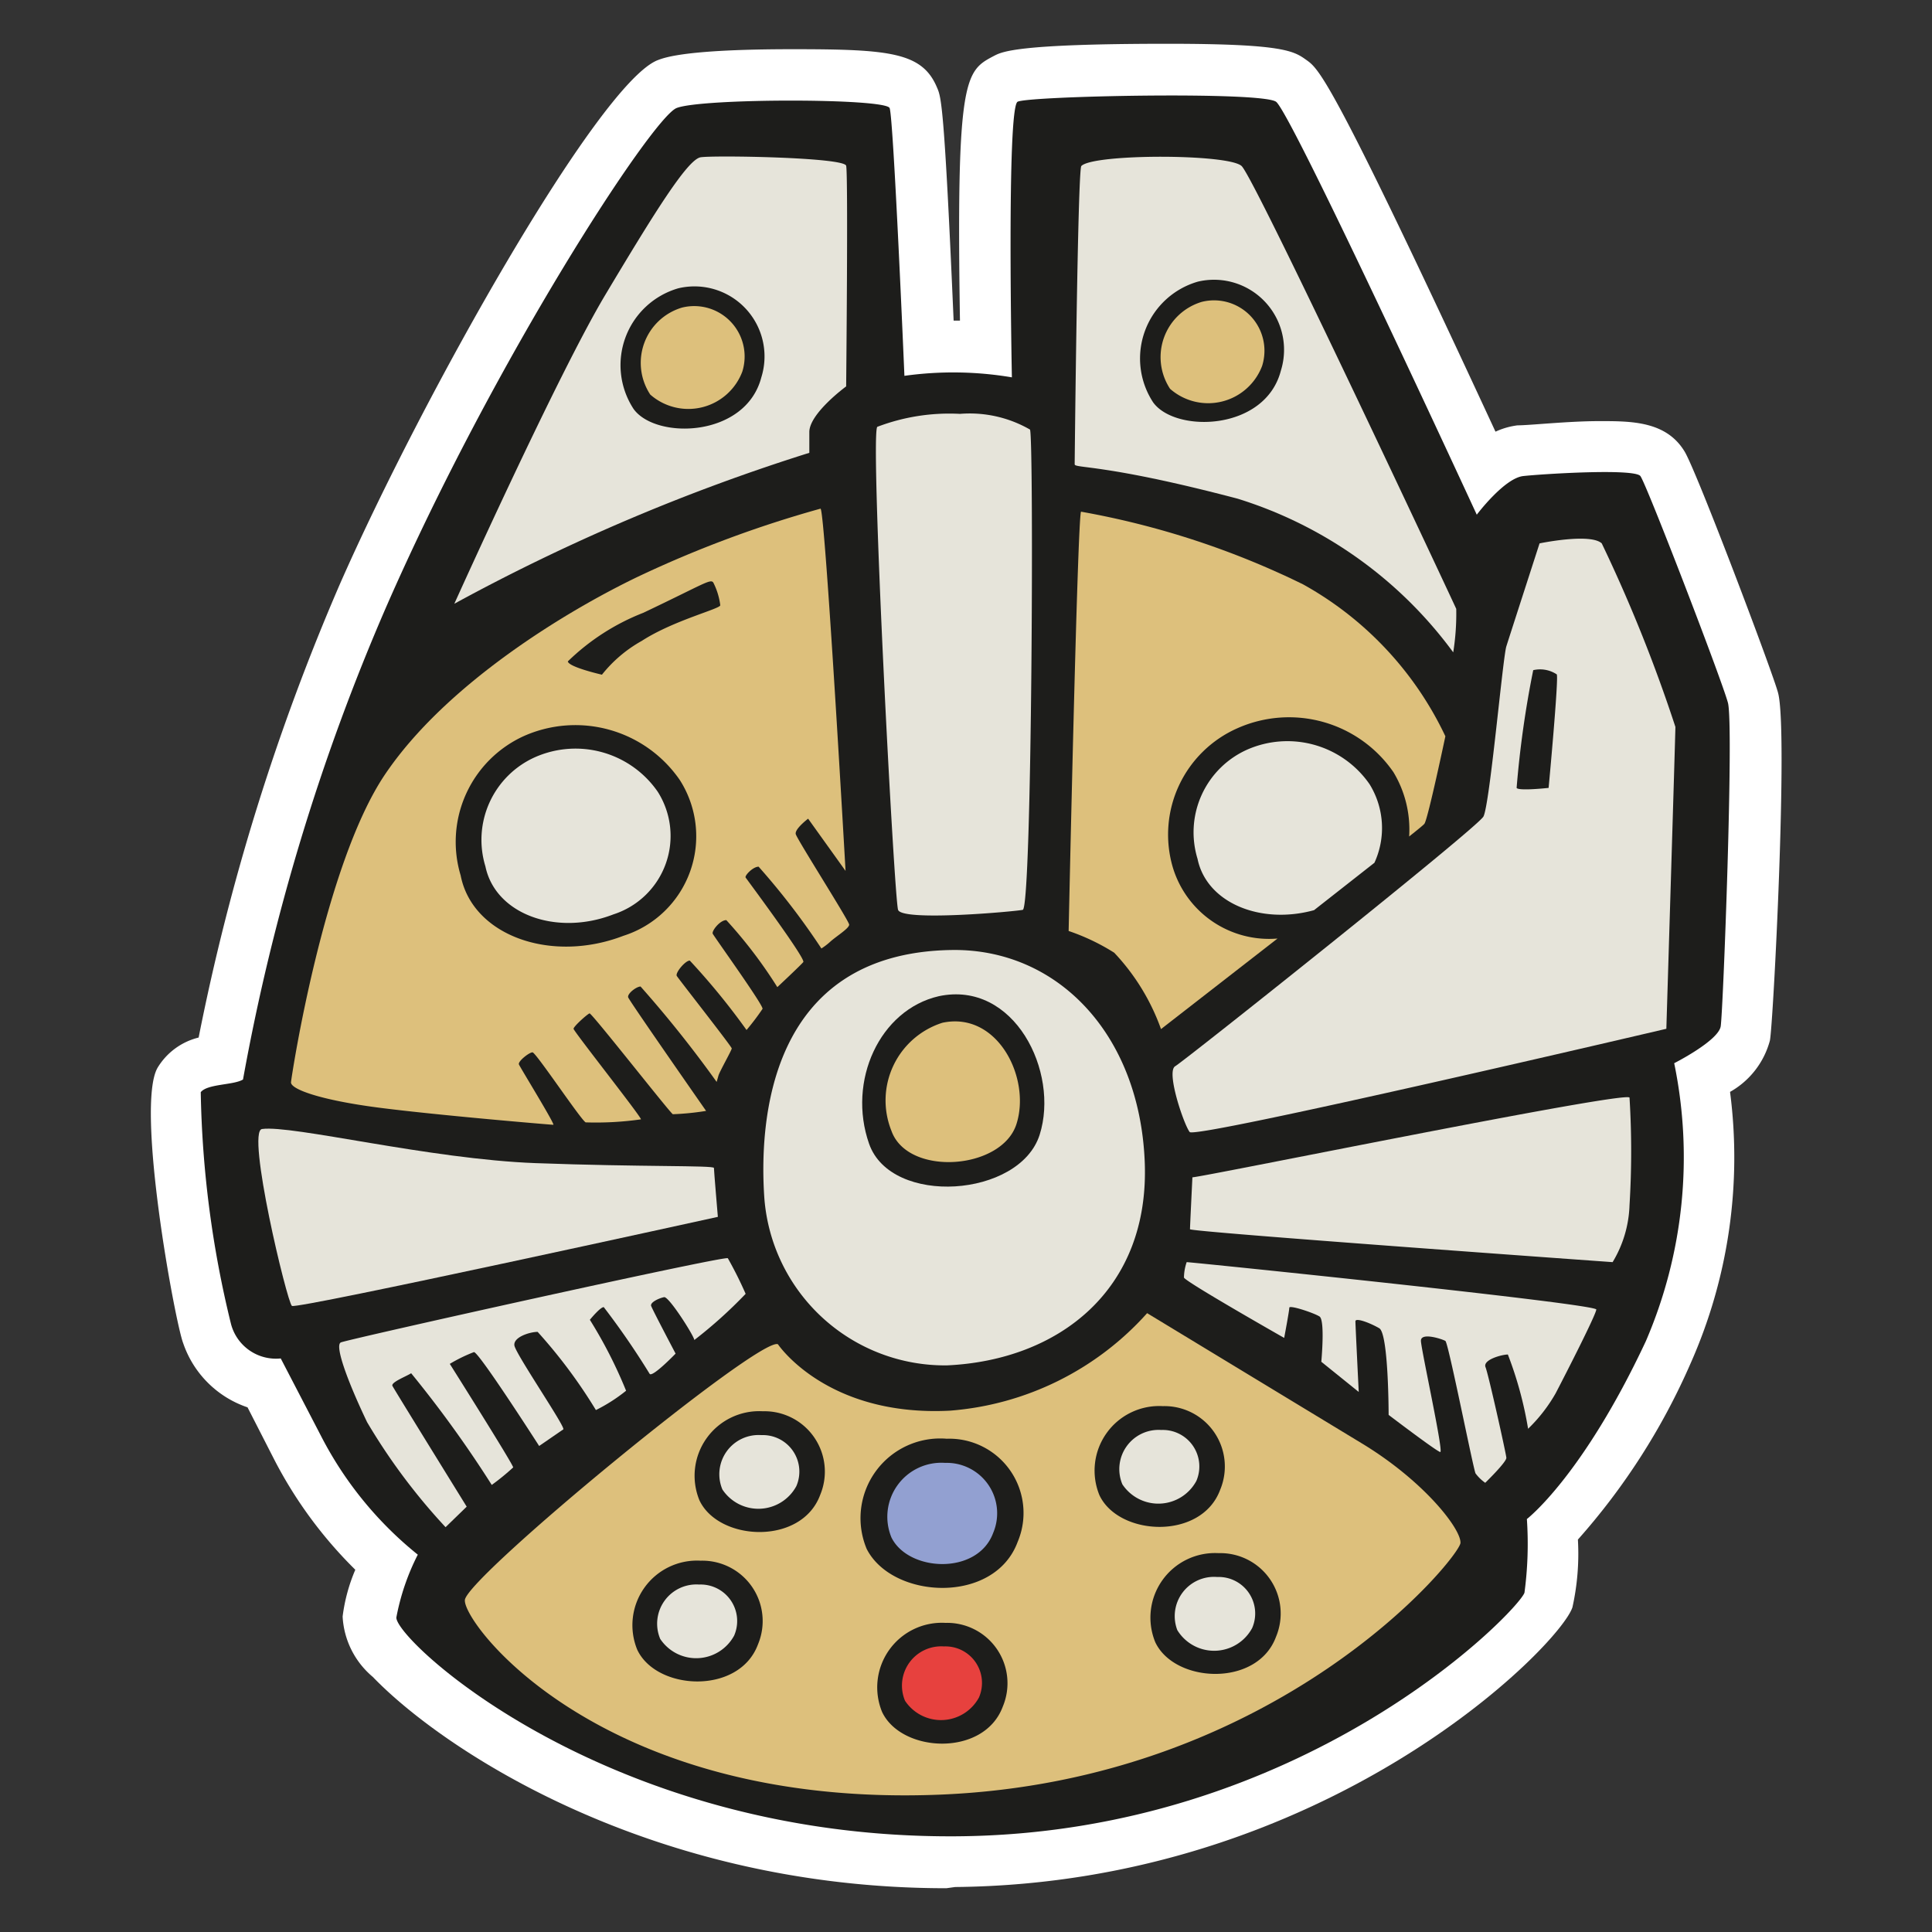 <svg id="Layer_1" data-name="Layer 1" xmlns="http://www.w3.org/2000/svg" width="64" height="64" viewBox="0 0 64 64"><rect x="0" y="0" width="64" height="64" fill="#333333" stroke="none"/><defs><style>.cls-1{fill:#fff;}.cls-2{fill:#1d1d1b;}.cls-3{fill:#e6e4da;}.cls-4{fill:#ddc07c;}.cls-5{fill:#92a0d1;}.cls-6{fill:#e7413e;}</style></defs><title>Millennium-Falcon</title><g id="Millennium-Falcon"><path class="cls-1" d="M31.35,62.55c-9.79,0-16.68-4.59-19-7a2.8,2.8,0,0,1-1-2A5.74,5.74,0,0,1,11.77,52a14.37,14.37,0,0,1-2.67-3.62L8.2,46.62A3.4,3.4,0,0,1,6.07,44.5c-.27-.69-1.59-7.85-.85-9.13a2.2,2.2,0,0,1,1.36-1,74,74,0,0,1,4.67-15C14,13.11,19.81,2.81,21.77,2c.23-.09.92-.37,4.49-.37,3.21,0,4.29.1,4.78,1.27.14.32.24.56.55,7.72h.21c-.13-8.11.18-8.27,1.13-8.77.27-.14.77-.4,5.75-.4,3.85,0,4.18.24,4.6.54s.83.59,6.26,12.31a2.48,2.48,0,0,1,.73-.21c.41,0,1.67-.14,2.72-.14s2.2,0,2.81,1c.39.62,2.94,7.37,3.1,8,.34,1.24-.16,11-.27,11.52a2.77,2.77,0,0,1-1.32,1.7A16.81,16.81,0,0,1,56,45.17,22,22,0,0,1,52.27,51a8.19,8.19,0,0,1-.18,2.24c-.39,1.25-8.14,9.15-20.45,9.27Z"/><path class="cls-2" d="M8.05,35.76A71,71,0,0,1,12.8,20.09c3.59-8.2,8.8-16.18,9.61-16.51s6.93-.33,7.06,0,.49,8.87.49,8.87a11.68,11.68,0,0,1,3.56.05s-.18-8.94.19-9.13,8.06-.35,8.56,0,6.65,13.68,6.65,13.68.91-1.21,1.54-1.28,3.68-.26,3.88,0,2.7,6.76,2.9,7.51S57.08,33.52,57,34s-1.54,1.22-1.54,1.22a15.4,15.4,0,0,1-.94,9.21c-2.1,4.48-3.94,5.89-3.94,5.89a12.18,12.18,0,0,1-.08,2.44c-.18.57-7.28,8-18.84,8.07s-18.57-6.5-18.53-7.25a7.67,7.67,0,0,1,.71-2.08,12.19,12.19,0,0,1-3.21-3.94L9.3,45a1.54,1.54,0,0,1-1.65-1.15,34.51,34.51,0,0,1-1-7.67C6.87,35.9,7.74,35.95,8.05,35.76Z"/><path class="cls-3" d="M15.05,20s3.41-7.57,5-10.23,2.72-4.49,3.16-4.56,4.75,0,4.82.28,0,7.31,0,7.31-1.23.9-1.22,1.52V15A65.54,65.54,0,0,0,15.05,20Z"/><path class="cls-3" d="M35.82,5.5c.39-.41,4.87-.41,5.31,0s7,14.42,7.11,14.67a8.15,8.15,0,0,1-.1,1.44A14,14,0,0,0,41,16.52c-4.4-1.16-5.4-1-5.4-1.14S35.7,5.63,35.82,5.5Z"/><path class="cls-3" d="M29.06,14.14a6.69,6.69,0,0,1,2.74-.43,4,4,0,0,1,2.32.52c.13.25.07,15.85-.24,15.91s-4,.39-4.13,0S28.82,14.46,29.06,14.14Z"/><path class="cls-3" d="M51,18s1.68-.35,2.06,0a50.19,50.19,0,0,1,2.44,6.08c0,.19-.3,10-.3,10S39.6,37.74,39.41,37.5s-.79-2-.48-2.18,10-7.89,10.21-8.27.64-5.26.76-5.64S51,18,51,18Z"/><path class="cls-4" d="M27.18,16.85c.15,0,.83,12,.83,12l-1.24-1.73s-.45.34-.41.51,1.77,2.88,1.77,3-.39.36-.61.55a2.15,2.15,0,0,1-.31.24,23.77,23.77,0,0,0-2.08-2.71c-.19,0-.47.3-.43.36s2,2.69,1.91,2.8-.86.83-.86.83a15.42,15.42,0,0,0-1.69-2.22c-.21,0-.49.36-.45.45s1.69,2.38,1.65,2.49a8,8,0,0,1-.53.7,23,23,0,0,0-1.88-2.3c-.15,0-.49.41-.43.51s1.82,2.34,1.82,2.4-.4.76-.44.9l-.06.21a38.62,38.62,0,0,0-2.52-3.16c-.14,0-.45.24-.41.36s2.58,3.76,2.58,3.76a8.83,8.83,0,0,1-1.1.11c-.06,0-2.69-3.36-2.76-3.34S19,34,19,34.08s2.31,3,2.23,3a10.5,10.5,0,0,1-1.83.1c-.17-.1-1.65-2.32-1.76-2.32s-.49.3-.45.4,1.21,2,1.14,2-3.88-.32-5.8-.57-2.91-.61-2.89-.84,1.09-7.19,3.11-10.19,6-5.41,8.37-6.55A37.68,37.68,0,0,1,27.18,16.85Z"/><path class="cls-3" d="M31.53,31.47c3.47-.05,6.21,2.75,6.39,7s-2.84,6.59-6.55,6.76a6,6,0,0,1-6.05-5.54C25.15,37.25,25.41,31.56,31.53,31.47Z"/><path class="cls-2" d="M31.1,33c2.5-.53,4,2.51,3.34,4.59s-4.92,2.38-5.65.3S29.14,33.45,31.1,33Z"/><path class="cls-4" d="M31.22,33.88c1.83-.39,2.94,1.84,2.45,3.36s-3.6,1.74-4.14.22A2.7,2.7,0,0,1,31.22,33.88Z"/><path class="cls-2" d="M17.36,24.38a4.2,4.2,0,0,1,5.16,1.46A3.46,3.46,0,0,1,20.65,31c-2.39.92-5,0-5.39-2A3.85,3.85,0,0,1,17.36,24.38Z"/><path class="cls-3" d="M17.73,25.08a3.31,3.31,0,0,1,4.06,1.15,2.73,2.73,0,0,1-1.47,4.06c-1.88.73-3.91,0-4.24-1.59A3,3,0,0,1,17.73,25.08Z"/><path class="cls-4" d="M43.17,19.36a27.67,27.67,0,0,0-7.36-2.41c-.12.25-.41,13.89-.41,13.89a7.07,7.07,0,0,1,1.51.72,7.21,7.21,0,0,1,1.55,2.53l3.86-3a3.33,3.33,0,0,1-3.47-2.36A3.85,3.85,0,0,1,41,24.12a4.2,4.2,0,0,1,5.16,1.46,3.68,3.68,0,0,1,.52,2.13c.3-.24.5-.4.51-.43.12-.19.69-2.89.69-2.89A11.25,11.25,0,0,0,43.17,19.36Z"/><path class="cls-3" d="M41.32,24.83a3,3,0,0,0-1.65,3.62c.3,1.46,2.09,2.19,3.86,1.7l2-1.57a2.76,2.76,0,0,0-.16-2.6A3.31,3.31,0,0,0,41.32,24.83Z"/><path class="cls-3" d="M8.68,37.4c1-.14,5.55,1,9.06,1.13s5.91.07,5.91.16.13,1.62.13,1.62S9.83,43.38,9.67,43.26,8.15,37.47,8.68,37.4Z"/><path class="cls-3" d="M39.5,39c.31,0,14.38-2.88,14.48-2.64a29,29,0,0,1,0,3.56,3.88,3.88,0,0,1-.56,1.89s-14-1-14-1.09S39.5,39,39.5,39Z"/><path class="cls-3" d="M39.31,41.81c.16,0,13.59,1.38,13.57,1.57s-1,2.11-1.35,2.78a5.23,5.23,0,0,1-.91,1.17,12.44,12.44,0,0,0-.67-2.46c-.19,0-.84.17-.74.42s.68,2.86.69,3-.7.83-.7.83a1.41,1.41,0,0,1-.32-.31c-.07-.12-.9-4.33-1-4.39s-.82-.3-.81,0,.76,3.7.64,3.68S46,46.87,46,46.87s0-2.69-.31-2.87-.79-.36-.79-.23.11,2.34.11,2.34l-1.24-1s.13-1.38-.06-1.5-1-.39-1-.29-.17,1-.17,1-3.29-1.87-3.32-2A1.65,1.65,0,0,1,39.31,41.81Z"/><path class="cls-3" d="M14.76,50.59a20.13,20.13,0,0,1-2.6-3.48c-.65-1.36-1.08-2.54-.87-2.64S24,41.59,24.11,41.68a12.85,12.85,0,0,1,.59,1.18A15.14,15.14,0,0,1,23,44.39c0-.12-.84-1.45-1-1.42s-.47.17-.43.29.81,1.58.81,1.58-.77.8-.86.67A25.68,25.68,0,0,0,20,43.3c-.12,0-.46.42-.46.42a15.25,15.25,0,0,1,1.2,2.35,5.46,5.46,0,0,1-1,.64,17.07,17.07,0,0,0-1.93-2.59c-.25,0-.81.17-.77.45s1.71,2.72,1.62,2.78l-.8.55s-2-3.12-2.16-3.11a5.06,5.06,0,0,0-.8.39S17,48.51,17,48.61a7.81,7.81,0,0,1-.71.58,38.15,38.15,0,0,0-2.67-3.7c-.15.1-.68.3-.62.42s2.46,4,2.46,4Z"/><path class="cls-4" d="M25.77,44.53s1.61,2.41,5.7,2.2A9.77,9.77,0,0,0,38,43.5l7.09,4.3c2.06,1.24,3.31,2.84,3.29,3.31S42.34,59,31.13,59.45,15.32,53.77,15.4,53,25.17,44.26,25.77,44.53Z"/><path class="cls-2" d="M31.36,47.66a2.46,2.46,0,0,1,2.35,3.42c-.77,2.08-4.15,1.9-5,.23A2.64,2.64,0,0,1,31.36,47.66Z"/><path class="cls-5" d="M31.31,48.46a1.67,1.67,0,0,1,1.59,2.32c-.52,1.41-2.81,1.29-3.37.15A1.79,1.79,0,0,1,31.31,48.46Z"/><path class="cls-2" d="M31.32,53.76a2,2,0,0,1,1.9,2.77c-.62,1.68-3.36,1.54-4,.18A2.14,2.14,0,0,1,31.32,53.76Z"/><path class="cls-6" d="M31.27,54.54a1.21,1.21,0,0,1,1.16,1.69,1.43,1.43,0,0,1-2.45.11A1.3,1.3,0,0,1,31.27,54.54Z"/><path class="cls-2" d="M38.52,46.58a2,2,0,0,1,1.9,2.77c-.62,1.68-3.36,1.54-4,.18A2.14,2.14,0,0,1,38.52,46.58Z"/><path class="cls-3" d="M38.47,47.37a1.21,1.21,0,0,1,1.16,1.69,1.43,1.43,0,0,1-2.45.11A1.3,1.3,0,0,1,38.47,47.37Z"/><path class="cls-2" d="M25.27,46.75a2,2,0,0,1,1.9,2.77c-.62,1.68-3.36,1.54-4,.18A2.14,2.14,0,0,1,25.27,46.75Z"/><path class="cls-3" d="M25.22,47.54a1.21,1.21,0,0,1,1.16,1.69,1.43,1.43,0,0,1-2.45.11A1.3,1.3,0,0,1,25.22,47.54Z"/><path class="cls-2" d="M23.21,51.7a2,2,0,0,1,1.9,2.77c-.62,1.68-3.36,1.54-4,.18A2.14,2.14,0,0,1,23.21,51.7Z"/><path class="cls-3" d="M23.16,52.49a1.21,1.21,0,0,1,1.16,1.69,1.43,1.43,0,0,1-2.45.11A1.3,1.3,0,0,1,23.16,52.49Z"/><path class="cls-2" d="M40.37,51.45a2,2,0,0,1,1.9,2.77c-.62,1.68-3.36,1.54-4,.18A2.14,2.14,0,0,1,40.37,51.45Z"/><path class="cls-3" d="M40.32,52.24a1.21,1.21,0,0,1,1.16,1.69A1.43,1.43,0,0,1,39,54,1.3,1.3,0,0,1,40.32,52.24Z"/><path class="cls-2" d="M18.81,21.91a7.47,7.47,0,0,1,2.5-1.61c2-.95,2.23-1.14,2.32-1a2.28,2.28,0,0,1,.23.75c0,.12-1.55.5-2.6,1.18a4.46,4.46,0,0,0-1.32,1.12S18.84,22.1,18.81,21.91Z"/><path class="cls-2" d="M22.47,9.55a2.32,2.32,0,0,1,2.75,2.95c-.52,2-3.49,2.07-4.23,1.05A2.65,2.65,0,0,1,22.47,9.55Z"/><path class="cls-4" d="M22.59,10.19a1.67,1.67,0,0,1,2,2.12,1.91,1.91,0,0,1-3.05.76A1.91,1.91,0,0,1,22.59,10.19Z"/><path class="cls-2" d="M39.68,9.33a2.32,2.32,0,0,1,2.75,2.95c-.52,2-3.49,2.07-4.23,1.05A2.65,2.65,0,0,1,39.68,9.33Z"/><path class="cls-4" d="M39.81,10a1.67,1.67,0,0,1,2,2.12,1.91,1.91,0,0,1-3.05.76A1.91,1.91,0,0,1,39.81,10Z"/><path class="cls-2" d="M50.79,22.2a1,1,0,0,1,.78.14c.07.12-.27,3.76-.27,3.76s-1,.11-1.06,0A33.32,33.32,0,0,1,50.79,22.2Z"/></g></svg>